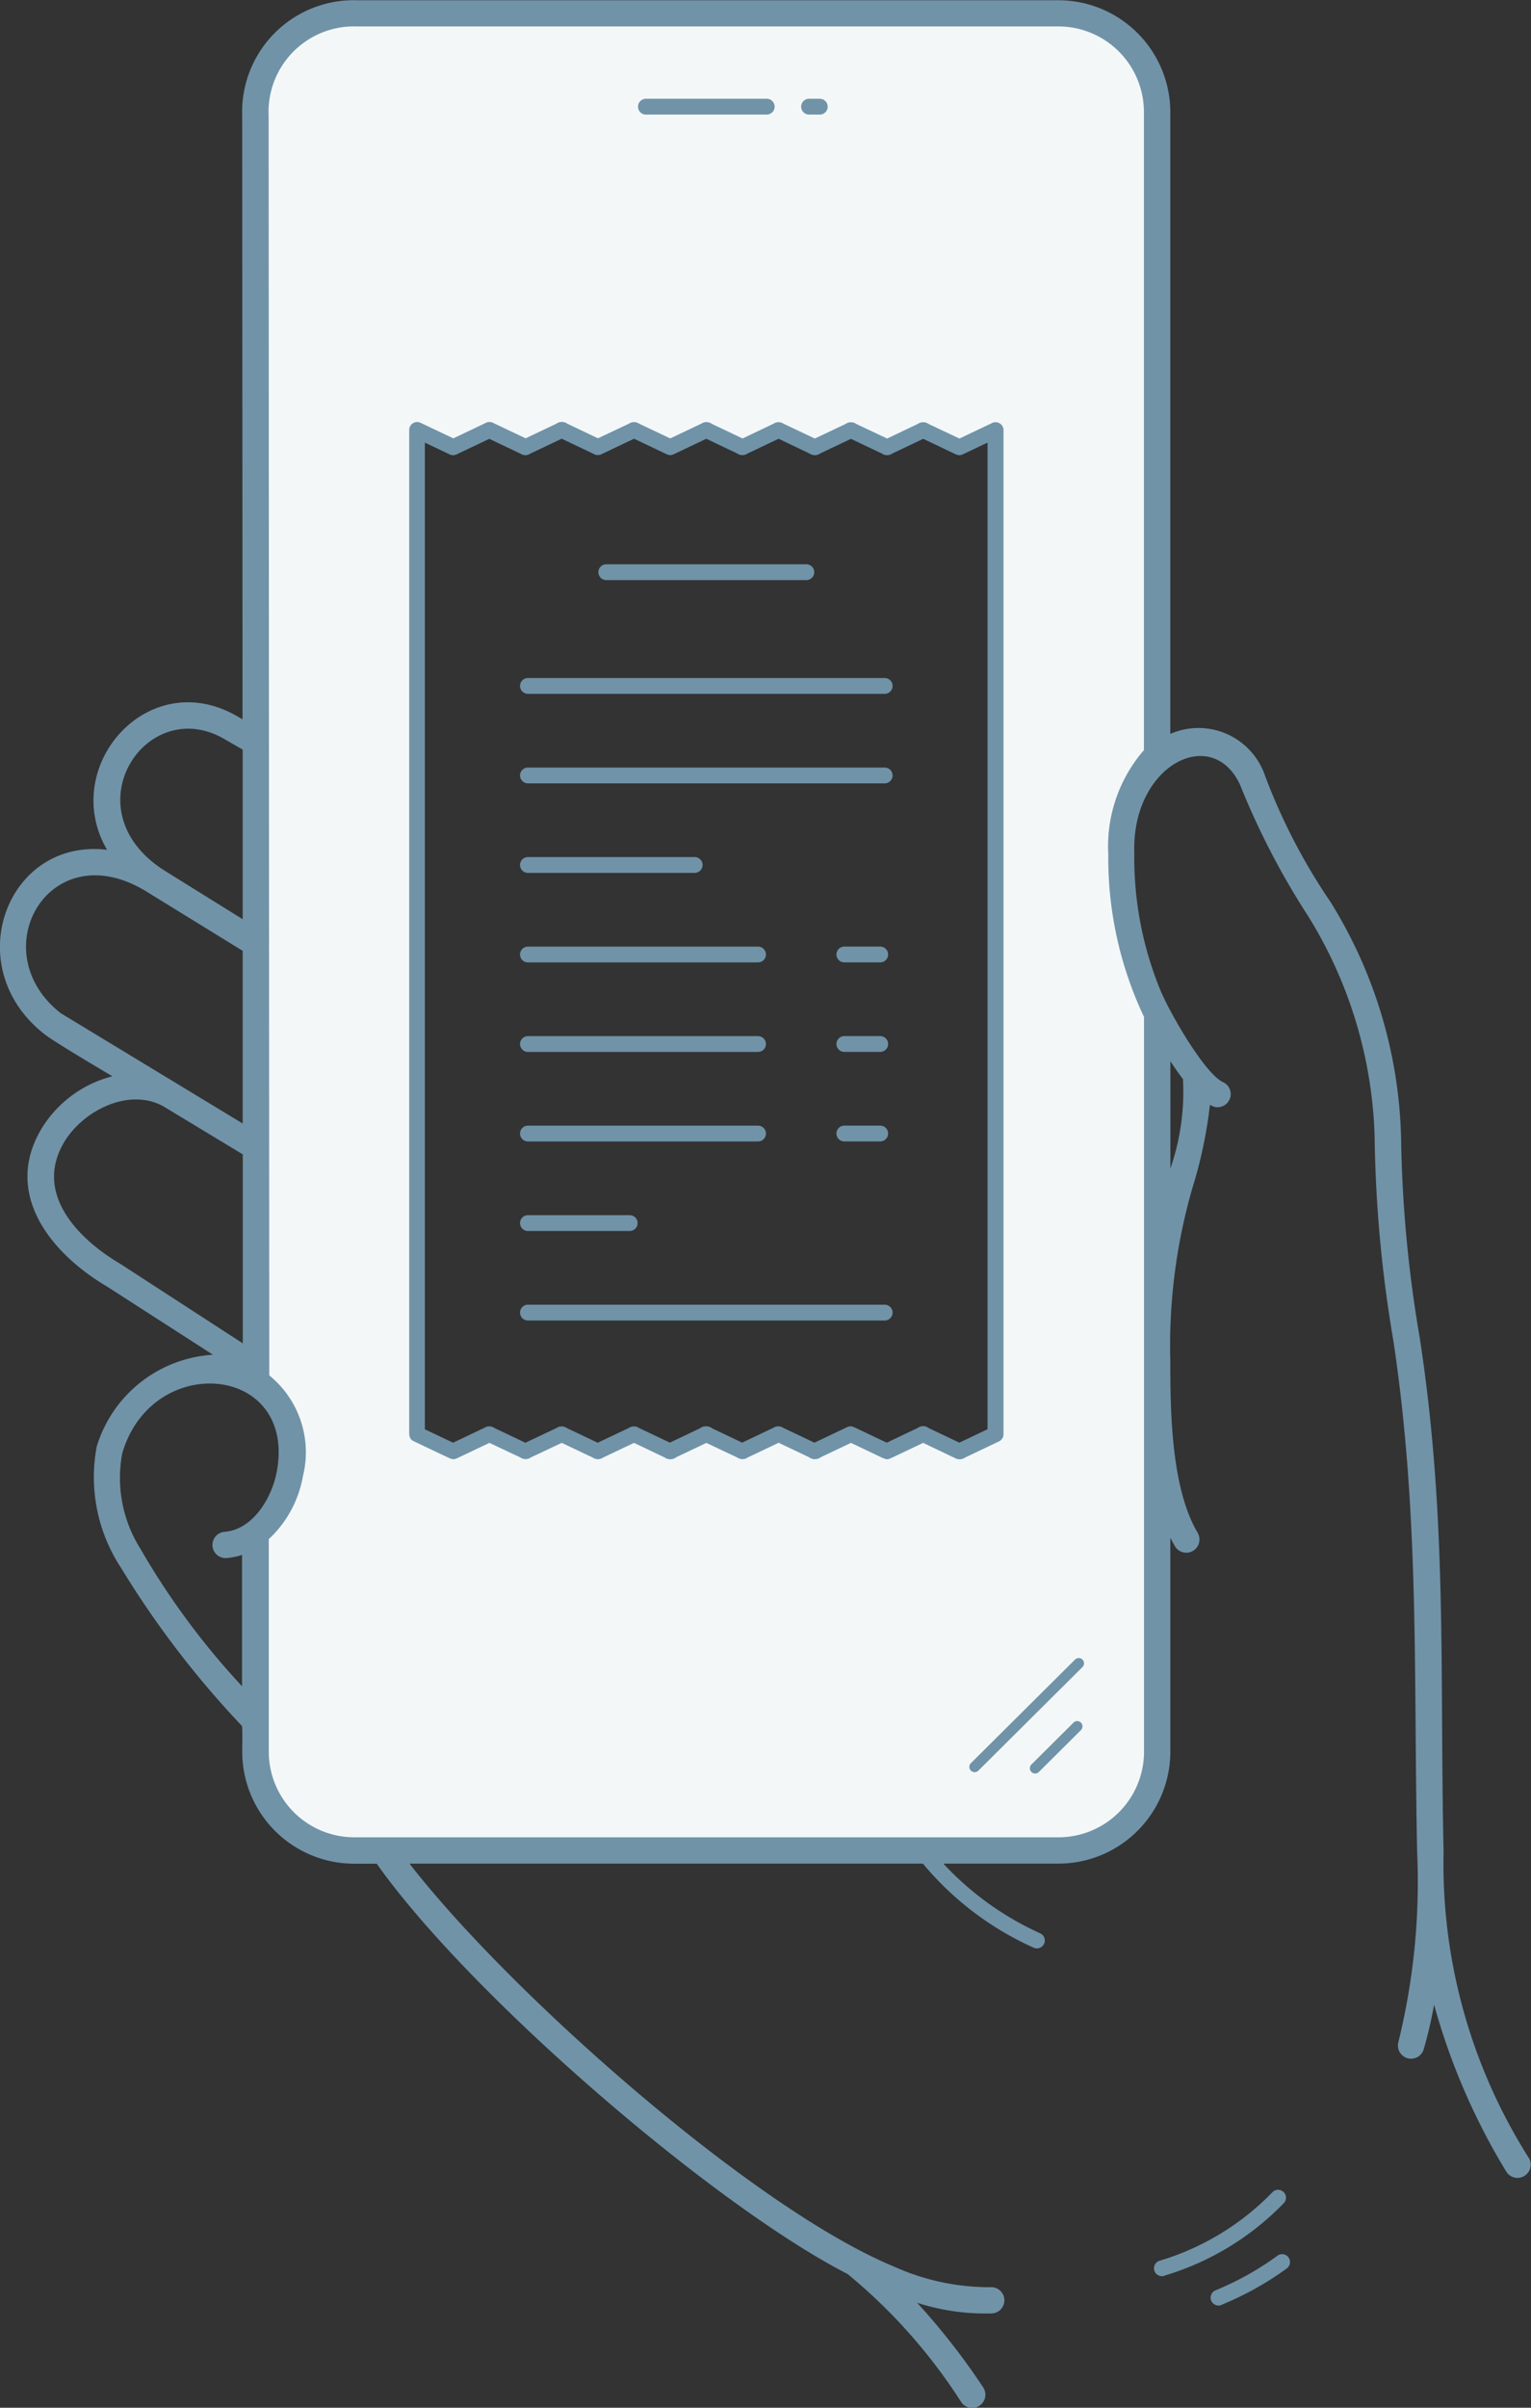 <svg xmlns="http://www.w3.org/2000/svg" width="63" height="99" viewBox="0 0 63 99">
  <rect x="0" y="0" width="63" height="99" fill="#333333" stroke="none"/>
  <g id="bill_icon" data-name="bill icon" transform="translate(-1393 -411)">
    <path id="Контур_618" data-name="Контур 618" d="M-12496.911-4608.37a2.289,2.289,0,0,1-.635-.086l-.206-.061a3.277,3.277,0,0,1-.983-.388c-.087-.053-.183-.1-.284-.158l-.015-.008a2.612,2.612,0,0,1-.855-.615c-.053-.066-.1-.129-.153-.19l-.022-.027a3.068,3.068,0,0,1-.527-.8c-.011-.025-.021-.049-.031-.073l-.022-.053a2.514,2.514,0,0,1-.275-1.047c0-.135,0-.283.009-.427l0-.064a4.114,4.114,0,0,0-.011-.742c-.036-.16-.017-2.953,0-4.6,0-.063,0-.1,0-.1s0-.042,0-.107c.012-.3.045-1.09.058-1.2.016-.143-.047-1.517-.062-1.672a3.774,3.774,0,0,1,0-.379v-.048a1.3,1.3,0,0,0,0-.213,1.841,1.841,0,0,1,.452-.687,5.159,5.159,0,0,0,.737-.907,2.742,2.742,0,0,0,.373-1.233,5.977,5.977,0,0,0-.11-1.424c-.027-.08-.049-.15-.068-.213l-.007-.021,0-.008a2.657,2.657,0,0,0-.185-.477l-.055-.1-.033-.063-.007-.014c-.1-.182-.207-.388-.36-.635a2.733,2.733,0,0,0-.5-.656c-.14-.108-.312-.265-.313-.267l.172-.624-.094-5.873.031-44.767v0a4.407,4.407,0,0,1,0-1.322l.034-.077.033-.076.006-.013a7.81,7.81,0,0,1,.488-.992,9.282,9.282,0,0,1,.813-1.017,4.316,4.316,0,0,1,1.095-.671c.063-.025.126-.052.192-.081a3.181,3.181,0,0,1,.6-.214,8.88,8.88,0,0,1,1.239-.127l.072,0c.07,0,.264.007.559.007s.712,0,1.17-.007h26.962a13.3,13.3,0,0,1,1.561.388c.135.079.415.269.62.408l.019.012.1.069.089.06a4.119,4.119,0,0,1,.766.935c.045.135.372.939.5,1.252a5.718,5.718,0,0,1,.185,1.374c-.013.167,0,1.565,0,2.159v.044l-.031,13.845.031,10.034-.024.036c-.08.116-.324.47-.506.726a11.024,11.024,0,0,0-.719,1.3,18.224,18.224,0,0,0-.267,1.873c0,.12.056.639.113,1.189l.007.061c.065.606.146,1.36.146,1.549a7.591,7.591,0,0,0,.312,1.609c.079.247.139.509.187.719a3.64,3.64,0,0,0,.1.373c.032.088.128.288.221.48.108.226.211.441.277.6a2.819,2.819,0,0,1,.124.876v.035a2.193,2.193,0,0,0,.017.23c.025.139.009,1.309,0,1.805,0,.022,0,.035,0,.037v2.206l-.031,25.525a4.546,4.546,0,0,1-.153,1.129l-.02.046-.02.046c-.177.417-.588,1.389-.931,1.533-.37.155-1.313.608-1.453.688a3.809,3.809,0,0,1-.875.267c-.109.009-1.191.014-2.344.018h-.114c-.526,0-.981,0-1.059.006s-.793,0-2.167,0c-2.365,0-5.814,0-5.814,0h-17.469A2.471,2.471,0,0,1-12496.911-4608.37Zm23.473-17.191h0l1.5.75,1.484-.828.047-41.093-1.562.64-1.408-.734-1.531.734-1.516-.734-1.452.656-1.452-.656-1.547.656-1.5-.656-1.452.656-1.456-.656-1.516.656-1.5-.656-1.469.656-1.5-.656-1.5.656-1.469-.562-.016,41.171,1.484.75,1.468-.687,1.5.687,1.547-.75,1.452.75,1.453-.687,1.53.687,1.472-.687,1.547.687,1.437-.687,1.484.687,1.484-.687,1.546.687,1.406-.75Z" transform="translate(13904.406 5095.498)" fill="#f4f7f8"/>
    <path id="Контур_610" data-name="Контур 610" d="M10592.441,2192.616v4.411a9.588,9.588,0,0,0,.517-3.676C10592.782,2193.123,10592.61,2192.875,10592.441,2192.616Zm-13.417,3.3a.325.325,0,0,1,0-.65h1.477a.325.325,0,0,1,0,.65Zm0-3.681a.325.325,0,0,1,0-.65h1.477a.325.325,0,0,1,0,.65Zm0-3.681a.325.325,0,0,1,0-.65h1.477a.325.325,0,0,1,0,.65Zm-13.02,14.725a.325.325,0,0,1,0-.65h14.681a.325.325,0,0,1,0,.65Zm0-3.681a.325.325,0,0,1,0-.65h4.188a.325.325,0,0,1,0,.65Zm0-3.681a.325.325,0,0,1,0-.65h9.469a.325.325,0,0,1,0,.65Zm0-3.681a.325.325,0,0,1,0-.65h9.469a.325.325,0,0,1,0,.65Zm0-3.681a.325.325,0,0,1,0-.65h9.469a.325.325,0,0,1,0,.65Zm0-3.681a.325.325,0,0,1,0-.65h6.862a.325.325,0,0,1,0,.65Zm0-3.681a.325.325,0,0,1,0-.65h14.681a.325.325,0,0,1,0,.65Zm0-3.681a.325.325,0,0,1,0-.65h14.681a.325.325,0,0,1,0,.65Zm3.224-4.677a.325.325,0,0,1,0-.65h8.233a.325.325,0,0,1,0,.65Zm13.246,34.857,1.283.609,1.16-.551v-40.569l-.873.415c-.262.125-.275.143-.538.018l-1.237-.588-1.262.6a.379.379,0,0,1-.438.006l-1.274-.605-1.246.592a.4.4,0,0,1-.472.005l-1.257-.6-1.267.6a.385.385,0,0,1-.448,0l-1.261-.6-1.188.565c-.3.142-.293.145-.592,0l-1.194-.567-1.3.617a.351.351,0,0,1-.377,0l-1.3-.617-1.295.615a.358.358,0,0,1-.4,0l-1.285-.61-1.326.63a.34.34,0,0,1-.324,0l-1-.474v40.569l1.161.551,1.277-.606a.379.379,0,0,1,.437.008l1.261.6,1.27-.6a.382.382,0,0,1,.445,0l1.261.6,1.29-.612a.362.362,0,0,1,.4,0l1.28.608,1.231-.585a.419.419,0,0,1,.514,0l1.23.584,1.28-.608a.365.365,0,0,1,.408,0l1.286.61,1.217-.578c.273-.13.279-.125.553.006l1.205.572,1.281-.608A.366.366,0,0,1,10582.475,2207.687Zm1.049,1.218-1.254-.6-1.185.562c-.295.141-.29.15-.586.01l-1.2-.572-1.235.586a.41.41,0,0,1-.5,0l-1.242-.59-1.262.6a.379.379,0,0,1-.439.006l-1.274-.6-1.238.588a.4.4,0,0,1-.479.01l-1.258-.6-1.265.6a.381.381,0,0,1-.444,0l-1.266-.6-1.274.6a.374.374,0,0,1-.43,0l-1.271-.6-1.243.59c-.207.1-.248.114-.458.014l-1.414-.671c-.172-.081-.187-.218-.187-.376v-41.206a.327.327,0,0,1,.479-.288l1.336.634,1.3-.618a.349.349,0,0,1,.375,0l1.3.616,1.265-.6a.386.386,0,0,1,.453,0l1.258.6,1.274-.6a.366.366,0,0,1,.411-.007l1.289.612,1.279-.607a.378.378,0,0,1,.435.009l1.262.6,1.28-.609a.364.364,0,0,1,.405,0l1.289.612,1.267-.6a.38.38,0,0,1,.44,0l1.268.6,1.261-.6a.382.382,0,0,1,.445,0l1.27.6,1.335-.634a.327.327,0,0,1,.479.288v41.266a.326.326,0,0,1-.187.315l-1.4.667A.389.389,0,0,1,10583.523,2208.9Zm10.049,3.116a.543.543,0,0,1-.933.554c-.068-.116-.135-.238-.2-.366v8.815a4.608,4.608,0,0,1-4.608,4.582h-4.731a12.393,12.393,0,0,0,3.979,2.863.324.324,0,0,1-.261.594,12.633,12.633,0,0,1-4.56-3.457h-21.127c4.115,5.306,14.126,14.159,19.919,16.56a9.526,9.526,0,0,0,3.994.855.54.54,0,0,1,.052,1.079,9.2,9.2,0,0,1-3.076-.437,28.048,28.048,0,0,1,2.718,3.479.543.543,0,0,1-.907.6,22.5,22.5,0,0,0-4.671-5.261c-5.569-2.86-15.562-11.48-19.378-16.872h-.927a4.606,4.606,0,0,1-4.607-4.582c0-.12.015-1.051-.012-1.082a38.694,38.694,0,0,1-4.975-6.5,6.783,6.783,0,0,1-1-4.992,5.336,5.336,0,0,1,4.782-3.771l-4.351-2.8c-2.37-1.395-4.314-3.871-2.675-6.542a4.81,4.81,0,0,1,2.887-2.108c-1.3-.772-2.459-1.469-2.8-1.736-3.528-2.76-1.553-8.07,2.581-7.576-1.984-3.4,1.676-7.617,5.357-5.491l.218.125-.014-24.82a4.592,4.592,0,0,1,4.715-4.746h28.868a4.608,4.608,0,0,1,4.609,4.582v25.584a2.891,2.891,0,0,1,3.888,1.694,24.459,24.459,0,0,0,2.7,5.21,19.223,19.223,0,0,1,2.907,9.661,52.712,52.712,0,0,0,.763,8.229c1.146,7.436.825,13.628.986,21.191a22.6,22.6,0,0,0,3.511,12.573.542.542,0,0,1-.937.546,26.984,26.984,0,0,1-2.964-6.855,17.55,17.55,0,0,1-.431,1.85.542.542,0,0,1-1.041-.3,27.523,27.523,0,0,0,.774-7.846c-.151-7.234.111-13.767-.977-21a53.5,53.5,0,0,1-.771-8.382,18.181,18.181,0,0,0-2.733-9.073,31.442,31.442,0,0,1-2.8-5.393c-1.144-2.506-4.478-.833-4.357,2.8a14.3,14.3,0,0,0,1.074,5.634c.419,1.005,1.875,3.5,2.6,3.79a.541.541,0,0,1-.4,1,1.433,1.433,0,0,1-.162-.076,18.549,18.549,0,0,1-.73,3.447,23.409,23.409,0,0,0-.9,7.108C10592.436,2207.023,10592.476,2210.192,10593.572,2212.021Zm-9.032,9.76a.217.217,0,0,1-.308-.306l4.284-4.258a.217.217,0,0,1,.308.306Zm2.489.056a.217.217,0,0,1-.308-.306l1.732-1.722a.217.217,0,0,1,.308.306Zm-9.457-68.148a.325.325,0,0,1,0-.65h.442a.325.325,0,0,1,0,.65Zm-6.713,0a.325.325,0,0,1,0-.65h4.972a.325.325,0,0,1,0,.65Zm23.689,90.062a.325.325,0,0,1-.251-.6,12.155,12.155,0,0,0,2.548-1.423.324.324,0,0,1,.388.52A12.794,12.794,0,0,1,10594.549,2243.75Zm-2.375-1.192a.325.325,0,0,1-.187-.622,10.739,10.739,0,0,0,4.634-2.8.325.325,0,0,1,.506.409A11.341,11.341,0,0,1,10592.174,2242.558Zm-2.292-58.538a6.042,6.042,0,0,1,1.471-4.2v-26.256a3.521,3.521,0,0,0-3.52-3.5h-28.88a3.515,3.515,0,0,0-3.618,3.686l.026,51.78a4.07,4.07,0,0,1,1.38,4.166,4.6,4.6,0,0,1-1.4,2.566v8.76a3.521,3.521,0,0,0,3.519,3.5h28.978a3.52,3.52,0,0,0,3.519-3.5v-30.231a15.28,15.28,0,0,1-1.47-6.773Zm-35.614,2.753,0-6.974-.763-.44c-3.243-1.872-6.387,2.971-2.412,5.44Zm0,8.4,0-7.1-3.986-2.454c-3.983-2.414-6.747,2.48-3.5,5.018Zm-3.253-.7c-1.407-.79-3.288.153-4.071,1.429-1.294,2.11.51,3.995,2.3,5.049l5.028,3.261,0-7.77Zm-1.707,14.28a5.454,5.454,0,0,0,.733,3.875,31.037,31.037,0,0,0,4.2,5.683v-5.4a2.694,2.694,0,0,1-.65.13.541.541,0,0,1-.077-1.079c1.182-.085,1.954-1.412,2.152-2.455.845-4.449-5.152-4.97-6.361-.75Z" transform="translate(-9151.28 -1737.983)" fill="#7093a8"/>
  </g>
</svg>
